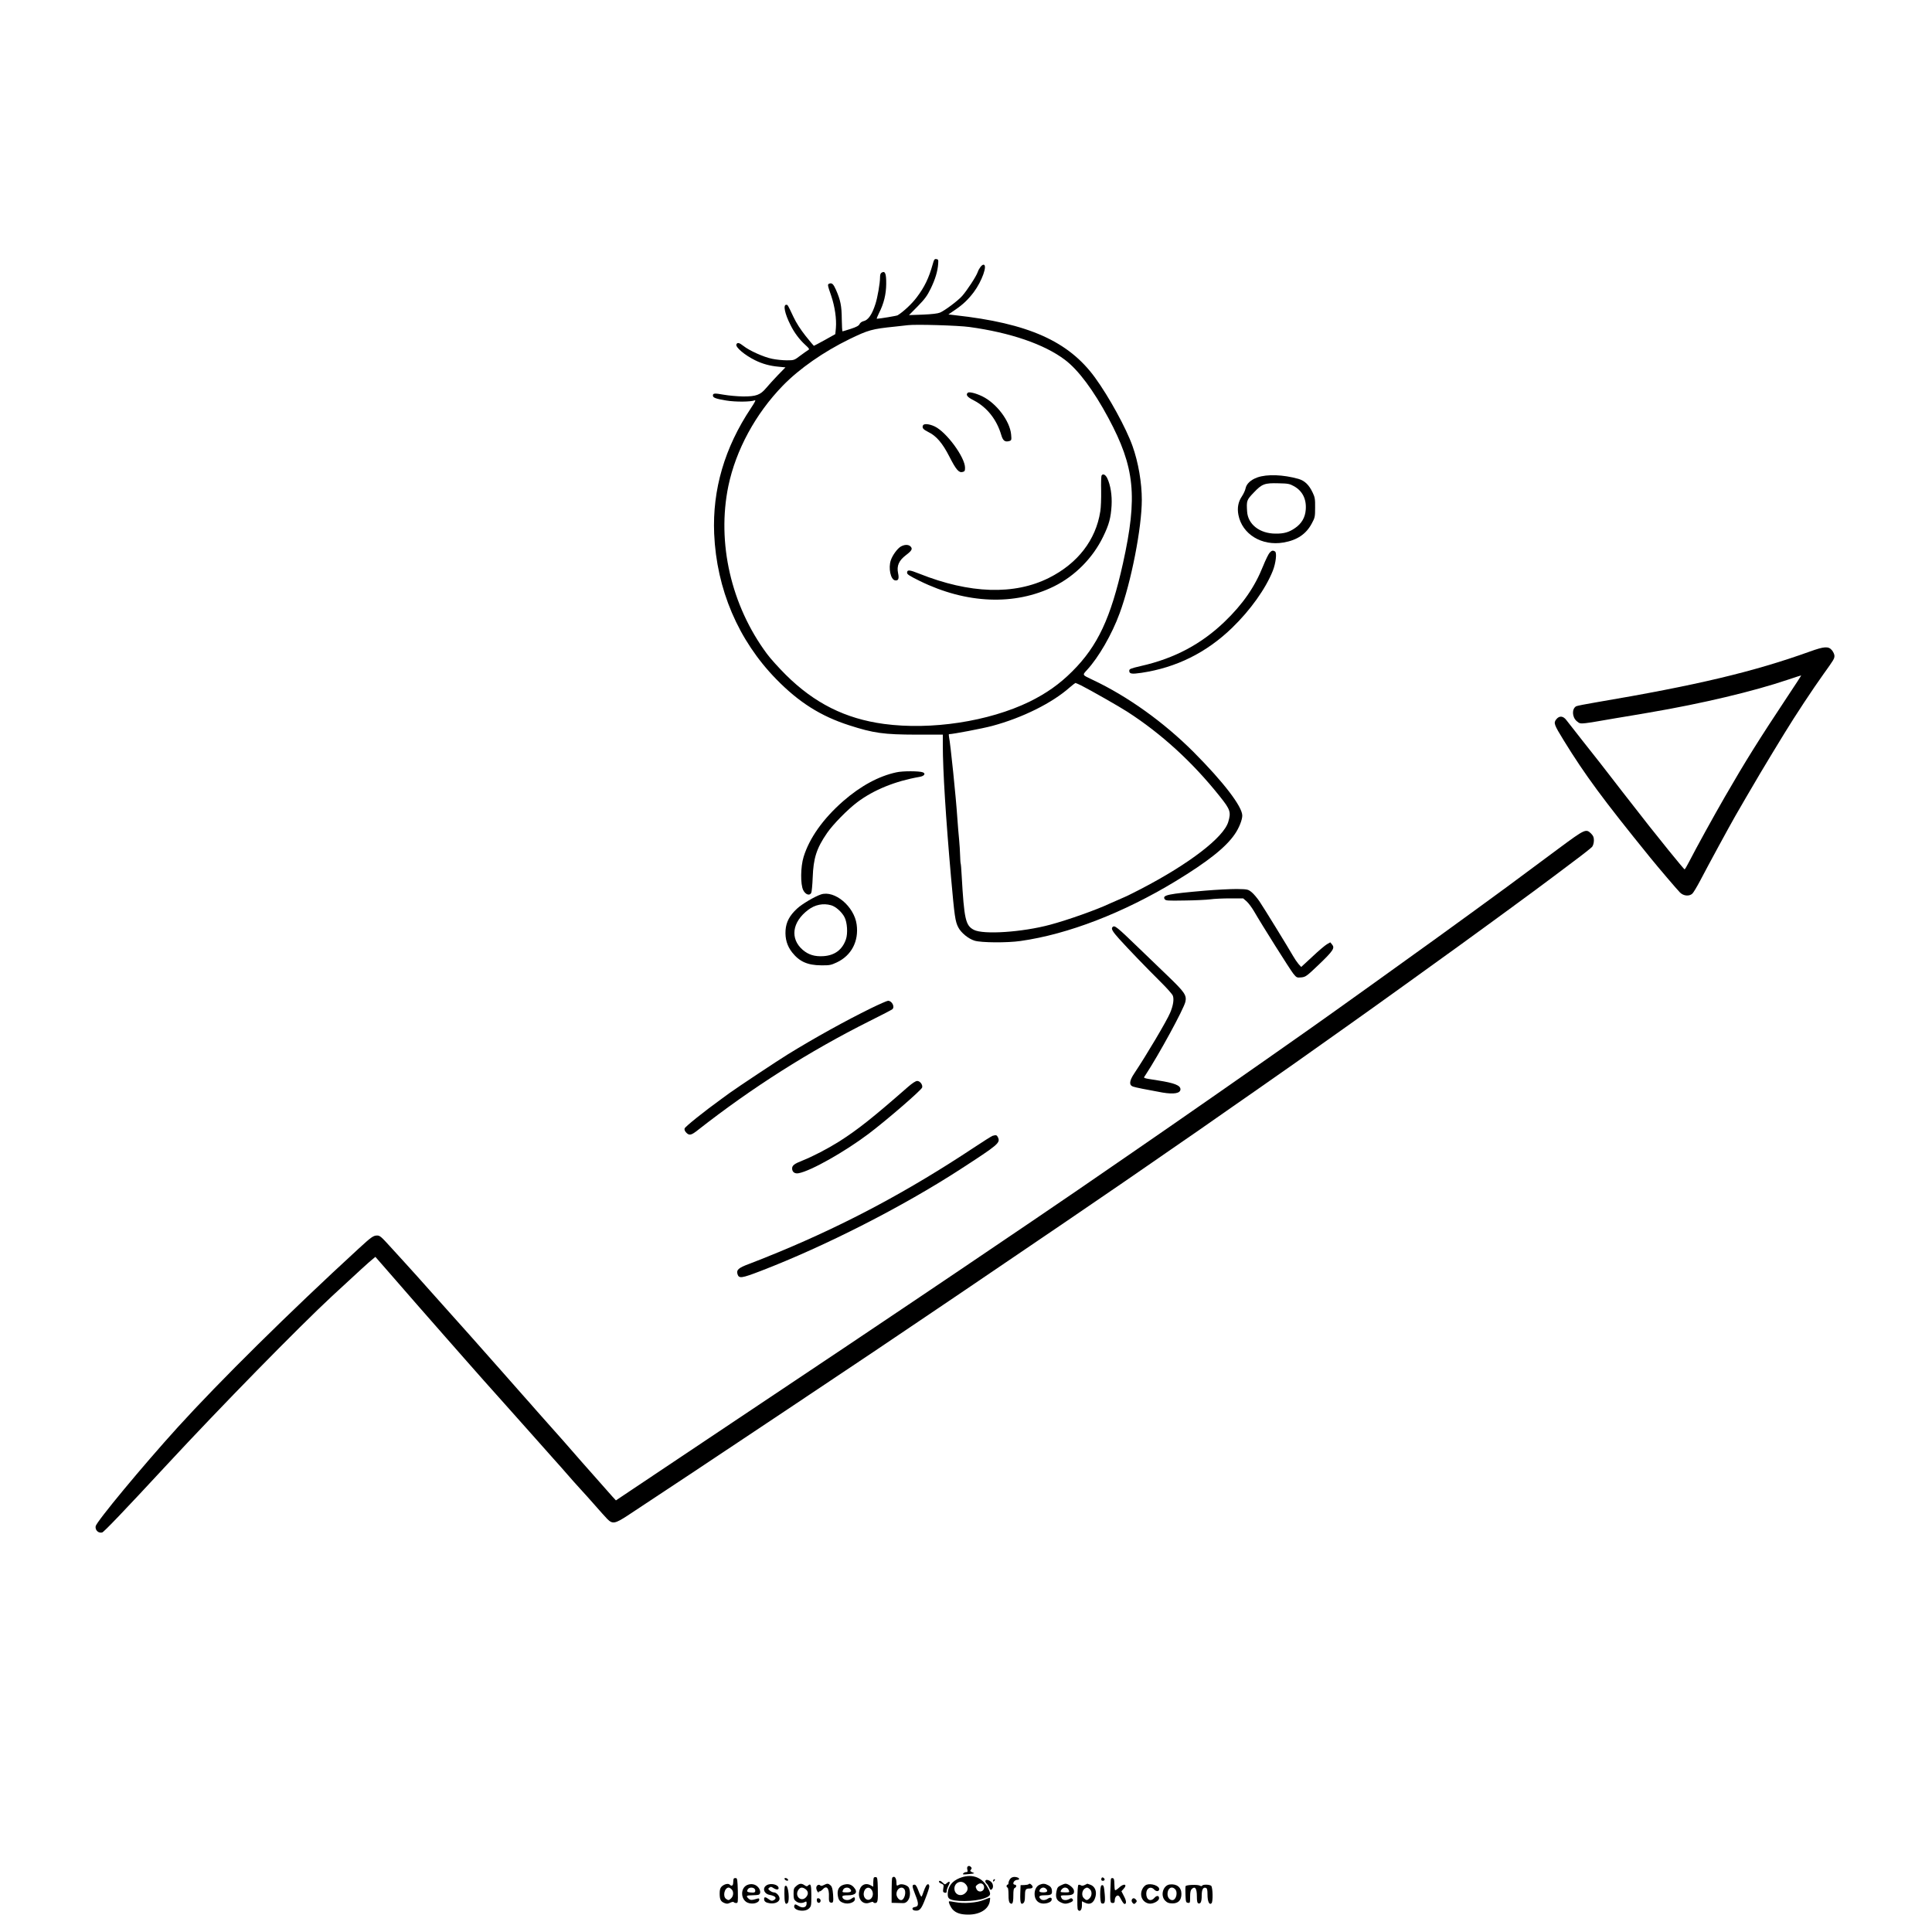 <?xml version="1.0" standalone="no"?>
<!DOCTYPE svg PUBLIC "-//W3C//DTD SVG 20010904//EN"
 "http://www.w3.org/TR/2001/REC-SVG-20010904/DTD/svg10.dtd">
<svg version="1.0" xmlns="http://www.w3.org/2000/svg"
 width="2000pt" height="2000pt" viewBox="0 0 2000 2000"
 preserveAspectRatio="xMidYMid meet">

<g transform="translate(0,2000) scale(0.1,-0.1)"
fill="#000000" stroke="none">
<path d="M9655 17263 c-40 -142 -84 -234 -165 -341 -50 -67 -139 -150 -198
-186 -10 -6 -179 -34 -215 -36 -4 0 6 26 22 58 51 100 74 196 75 303 1 106
-11 137 -45 118 -14 -7 -19 -21 -19 -53 0 -56 -26 -207 -47 -271 -35 -111 -76
-170 -125 -180 -17 -4 -34 -17 -40 -30 -7 -16 -31 -30 -90 -49 -44 -14 -82
-26 -86 -26 -4 0 -7 57 -8 128 -1 135 -13 195 -61 304 -26 58 -41 72 -68 62
-20 -8 -20 -12 20 -127 38 -113 56 -240 48 -334 l-6 -62 -109 -61 c-60 -33
-111 -60 -113 -60 -2 0 -40 46 -85 102 -53 67 -97 135 -126 197 -61 129 -59
126 -75 126 -34 0 -15 -93 44 -209 38 -78 92 -150 152 -205 44 -40 47 -46 31
-55 -10 -6 -47 -32 -82 -58 -62 -47 -64 -48 -139 -48 -42 0 -111 7 -153 16
-85 17 -235 84 -296 133 -43 34 -64 39 -73 15 -11 -28 86 -110 193 -163 77
-38 154 -59 243 -67 l72 -7 -79 -81 c-43 -45 -97 -104 -121 -133 -60 -72 -105
-88 -241 -87 -58 1 -147 9 -198 18 -95 17 -112 16 -112 -9 0 -22 30 -33 137
-51 97 -16 254 -15 297 2 13 5 -1 -22 -41 -82 -272 -408 -399 -843 -380 -1299
25 -575 249 -1102 641 -1504 235 -241 461 -384 756 -479 255 -82 357 -96 697
-97 l273 0 0 -110 c0 -260 31 -754 85 -1366 36 -405 43 -457 75 -519 29 -56
104 -118 169 -138 69 -21 338 -23 476 -3 493 70 1064 291 1605 619 332 202
519 350 612 486 44 63 78 149 78 193 0 94 -197 350 -505 659 -309 309 -682
576 -1043 746 -112 53 -109 48 -59 103 120 130 258 369 337 585 120 324 230
887 230 1176 0 177 -36 388 -96 556 -65 184 -244 511 -389 710 -274 376 -691
562 -1449 645 l-68 8 73 50 c80 55 131 104 189 180 85 114 146 285 101 285
-17 0 -46 -37 -60 -77 -16 -46 -112 -192 -161 -247 -43 -49 -181 -152 -229
-172 -24 -10 -84 -17 -179 -21 l-142 -5 90 91 c73 75 98 108 135 184 46 95 72
179 77 257 3 40 1 45 -19 48 -19 3 -24 -4 -38 -55z m380 -648 c425 -58 776
-179 988 -339 139 -104 297 -316 451 -603 274 -511 304 -811 151 -1504 -126
-567 -262 -857 -525 -1119 -132 -132 -267 -227 -443 -314 -422 -205 -1017
-296 -1507 -230 -399 54 -719 214 -1016 509 -72 72 -160 169 -195 217 -371
500 -520 1150 -399 1737 78 373 281 748 564 1039 170 175 422 351 691 482 194
94 232 105 470 129 55 6 116 13 135 15 85 10 521 -3 635 -19z m1158 -3711 c98
-50 392 -217 477 -272 352 -227 674 -520 958 -877 108 -135 117 -162 87 -263
-48 -161 -403 -434 -905 -695 -80 -42 -167 -84 -195 -95 -27 -11 -86 -37 -130
-57 -133 -63 -435 -170 -615 -218 -286 -77 -689 -104 -788 -53 -87 45 -101
108 -127 565 -3 63 -8 118 -10 121 -2 3 -5 42 -6 86 -1 43 -6 115 -10 159 -5
44 -13 148 -19 230 -13 202 -71 767 -86 838 -3 15 -3 27 1 27 39 0 348 59 445
85 314 84 623 238 805 400 28 24 54 44 58 45 4 0 31 -12 60 -26z"/>
<path d="M10018 15934 c-23 -22 -5 -45 65 -80 135 -71 235 -197 282 -357 18
-61 39 -76 86 -62 20 7 21 12 16 68 -13 139 -151 322 -298 394 -68 33 -138 50
-151 37z"/>
<path d="M9554 15595 c-10 -26 3 -41 59 -69 80 -39 145 -115 215 -253 69 -135
98 -169 136 -159 22 5 26 12 26 44 0 108 -193 371 -315 428 -58 27 -113 31
-121 9z"/>
<path d="M11404 15078 c-5 -7 -7 -78 -5 -158 1 -80 -2 -176 -9 -215 -46 -295
-234 -538 -531 -687 -359 -180 -820 -165 -1342 43 -104 42 -127 43 -127 9 0
-16 28 -33 133 -85 482 -236 981 -256 1388 -55 217 107 403 295 509 515 61
125 79 193 87 321 6 107 -11 213 -45 284 -18 37 -45 50 -58 28z"/>
<path d="M9323 14341 c-35 -22 -84 -89 -101 -140 -28 -81 -2 -202 44 -209 34
-5 43 17 31 74 -16 77 8 131 81 187 62 47 72 66 47 91 -22 21 -63 20 -102 -3z"/>
<path d="M13017 15058 c-68 -24 -114 -66 -123 -114 -4 -20 -21 -57 -39 -84
-37 -55 -49 -118 -35 -190 38 -200 242 -325 467 -286 141 24 235 88 293 198
32 59 34 69 34 163 1 87 -2 107 -25 155 -38 81 -83 124 -149 143 -157 44 -323
50 -423 15z m378 -91 c88 -49 131 -134 122 -244 -6 -80 -43 -143 -110 -189
-63 -44 -116 -59 -202 -58 -164 0 -287 96 -295 229 -7 112 -5 119 68 195 86
91 113 101 257 97 99 -2 115 -5 160 -30z"/>
<path d="M13143 14278 c-12 -13 -42 -75 -68 -139 -85 -214 -209 -393 -397
-574 -241 -232 -520 -381 -865 -459 -111 -26 -123 -31 -123 -50 0 -32 25 -36
126 -21 361 54 672 208 938 465 191 185 348 406 422 591 31 79 44 187 23 200
-22 14 -34 11 -56 -13z"/>
<path d="M18735 13255 c-585 -210 -1170 -349 -2215 -526 -101 -17 -193 -35
-203 -40 -47 -26 -44 -113 6 -155 28 -24 36 -26 92 -20 33 4 94 13 135 21 41
7 120 21 175 30 55 9 136 23 180 30 44 8 121 21 170 29 546 93 1076 219 1434
340 74 25 135 45 137 43 1 -1 -60 -94 -135 -207 -303 -457 -438 -672 -656
-1050 -115 -199 -299 -533 -370 -672 -22 -43 -43 -78 -46 -78 -3 0 -78 89
-166 198 -148 183 -236 294 -483 612 -52 68 -115 149 -140 181 -25 32 -65 84
-90 116 -25 32 -106 135 -180 228 -74 94 -147 187 -163 208 -34 47 -75 51
-107 10 -29 -37 -23 -54 78 -218 221 -359 407 -611 892 -1209 85 -105 283
-337 311 -365 36 -36 94 -42 127 -13 11 9 48 71 83 137 87 167 302 562 364
670 29 50 78 135 110 190 90 155 212 361 270 455 29 47 85 139 125 205 114
187 297 464 409 620 104 145 111 156 111 186 0 15 -12 41 -26 58 -36 43 -79
40 -229 -14z"/>
<path d="M9280 12005 c-183 -39 -371 -141 -551 -298 -208 -182 -350 -382 -410
-577 -32 -103 -34 -285 -4 -345 23 -46 66 -61 83 -28 5 10 12 81 15 158 7 202
40 304 149 462 61 89 212 243 313 319 169 127 392 218 645 262 48 8 66 34 33
47 -36 14 -208 15 -273 0z"/>
<path d="M16139 11219 c-450 -335 -683 -507 -880 -649 -64 -47 -238 -173 -386
-280 -320 -231 -1067 -767 -1313 -940 -566 -399 -1397 -978 -1843 -1284 -65
-45 -157 -108 -205 -141 -150 -105 -533 -366 -817 -559 -77 -52 -212 -143
-300 -203 -88 -60 -299 -203 -470 -318 -170 -114 -366 -247 -435 -293 -176
-120 -1040 -698 -2160 -1446 l-954 -638 -36 39 c-35 39 -176 199 -321 363 -41
47 -126 144 -188 215 -63 72 -135 153 -160 180 -25 28 -75 84 -111 125 -36 41
-103 118 -150 170 -47 53 -148 167 -225 255 -211 239 -472 533 -529 595 -28
31 -118 132 -201 225 -82 93 -202 226 -265 295 -63 69 -132 145 -155 170 -87
96 -103 110 -130 110 -40 0 -59 -13 -196 -139 -708 -650 -1435 -1368 -1869
-1846 -365 -402 -843 -979 -850 -1025 -6 -41 29 -74 68 -64 19 6 226 222 668
699 553 597 1368 1429 1713 1749 294 272 375 346 412 376 l35 29 145 -166
c174 -201 395 -453 584 -668 77 -87 176 -200 220 -250 86 -99 240 -271 400
-450 55 -61 165 -185 245 -275 80 -90 188 -212 240 -270 52 -58 122 -136 155
-175 33 -38 91 -104 130 -146 38 -41 109 -120 157 -175 47 -54 103 -116 123
-137 55 -56 80 -52 212 34 404 266 892 590 1653 1098 818 546 1055 705 1470
986 91 62 254 172 364 246 303 205 530 359 831 564 50 34 147 100 218 148 271
185 380 259 597 408 124 85 254 175 290 200 36 25 124 86 195 135 108 73 473
327 655 455 25 17 108 75 184 128 234 162 586 410 975 687 123 87 240 171 260
185 103 73 584 419 794 571 29 21 77 56 107 77 102 74 294 214 371 270 42 31
114 84 160 117 128 93 408 300 459 339 25 19 121 91 214 161 93 69 177 136
187 147 11 14 18 39 19 65 0 35 -6 49 -29 73 -53 52 -63 47 -332 -152z"/>
<path d="M12475 10780 c-383 -33 -444 -46 -419 -87 11 -17 28 -18 205 -15 107
1 227 7 267 12 40 6 134 10 207 10 l134 0 36 -31 c20 -18 54 -64 77 -103 83
-144 372 -602 406 -645 34 -42 37 -43 83 -39 45 5 54 11 181 132 149 143 168
172 138 208 l-19 23 -35 -20 c-19 -11 -87 -68 -150 -128 l-116 -107 -29 32
c-15 18 -41 56 -56 83 -48 84 -301 496 -347 564 -24 35 -60 78 -81 95 -38 30
-41 31 -155 33 -65 0 -211 -7 -327 -17z"/>
<path d="M8499 10741 c-64 -21 -197 -99 -248 -147 -77 -71 -113 -138 -119
-224 -6 -88 16 -163 68 -229 75 -95 159 -133 300 -134 87 -1 102 2 162 30 152
71 230 220 206 393 -25 186 -228 357 -369 311z m104 -112 c48 -13 112 -70 139
-123 29 -55 36 -169 15 -230 -37 -107 -115 -166 -232 -174 -90 -6 -155 14
-214 64 -135 116 -112 289 55 415 71 54 155 71 237 48z"/>
<path d="M11517 10403 c-17 -17 -1 -45 69 -123 96 -106 272 -289 426 -442 65
-64 123 -129 129 -145 14 -37 4 -103 -28 -178 -34 -82 -247 -441 -370 -625
-53 -79 -57 -122 -15 -138 24 -9 140 -32 306 -62 119 -20 186 -8 186 34 0 40
-63 65 -230 91 -169 27 -155 21 -134 53 143 218 397 685 415 761 15 67 -6 99
-182 268 -90 87 -222 214 -294 283 -237 229 -257 245 -278 223z"/>
<path d="M9015 9562 c-259 -127 -581 -305 -860 -477 -98 -60 -523 -342 -600
-398 -17 -12 -55 -40 -85 -62 -175 -126 -379 -289 -383 -307 -4 -13 3 -29 19
-45 30 -30 51 -25 119 29 558 438 1157 818 1779 1129 121 60 226 115 233 121
29 24 -3 88 -44 88 -10 0 -90 -35 -178 -78z"/>
<path d="M9399 8748 c-363 -318 -519 -442 -714 -566 -120 -75 -270 -153 -380
-197 -82 -32 -105 -50 -105 -81 0 -37 28 -57 68 -49 127 24 474 220 724 408
189 143 544 450 554 479 8 28 -22 68 -51 68 -16 0 -50 -22 -96 -62z"/>
<path d="M10275 8242 c-11 -4 -99 -59 -195 -123 -672 -445 -1303 -783 -2010
-1077 -118 -49 -262 -106 -318 -127 -108 -40 -131 -61 -117 -106 15 -46 42
-42 240 34 668 257 1469 665 2070 1055 390 253 412 271 386 328 -11 24 -20 27
-56 16z"/>
<path d="M10021 681 c-9 -6 -12 -18 -7 -35 5 -21 3 -26 -13 -26 -18 0 -39 -17
-30 -24 2 -1 31 0 64 4 58 6 59 7 31 18 -24 10 -26 15 -15 28 10 12 10 18 -2
29 -9 9 -19 11 -28 6z"/>
<path d="M9931 557 c-71 -29 -112 -79 -119 -145 -3 -36 0 -53 12 -64 37 -38
269 -36 369 2 68 26 71 40 27 118 -61 105 -168 139 -289 89z m57 -54 c35 -30
38 -68 8 -97 -46 -47 -116 -21 -116 44 0 59 64 90 108 53z m198 -29 c13 -53
-56 -77 -78 -28 -11 23 -10 29 10 44 28 23 60 15 68 -16z"/>
<path d="M9047 564 c-4 -4 -7 -27 -7 -51 l0 -44 -30 16 c-56 29 -108 -3 -117
-73 -11 -81 46 -135 112 -107 19 7 35 10 35 4 0 -5 9 -9 20 -9 26 0 30 23 27
155 -2 90 -5 110 -17 113 -9 1 -19 0 -23 -4z m-19 -136 c28 -58 -25 -122 -68
-83 -39 36 -14 120 34 113 12 -2 27 -15 34 -30z"/>
<path d="M9237 563 c-4 -3 -7 -64 -7 -134 l0 -127 48 -1 c26 -1 58 -1 72 -2
39 -1 70 43 70 99 0 26 -7 55 -14 65 -18 24 -73 39 -97 27 -26 -15 -29 -13
-29 19 0 51 -21 77 -43 54z m121 -115 c29 -29 5 -118 -30 -118 -23 0 -48 34
-48 63 0 52 48 85 78 55z"/>
<path d="M10456 548 c-9 -12 -16 -30 -16 -40 0 -10 -4 -18 -10 -18 -5 0 -10
-7 -10 -15 0 -8 5 -15 10 -15 6 0 10 -31 10 -74 0 -52 4 -77 15 -86 25 -21 35
0 35 76 0 57 4 76 15 80 8 4 15 12 15 20 0 8 -7 14 -15 14 -8 0 -15 6 -15 13
0 19 21 37 42 37 22 0 24 16 2 24 -31 12 -63 6 -78 -16z"/>
<path d="M11407 563 c-4 -3 -7 -12 -7 -20 0 -15 26 -18 34 -4 7 11 -18 33 -27
24z"/>
<path d="M7597 554 c-4 -4 -7 -22 -7 -41 0 -34 -16 -43 -37 -22 -15 15 -58 4
-83 -21 -15 -15 -20 -34 -20 -71 0 -62 10 -83 49 -99 25 -10 35 -9 60 3 18 9
33 11 37 6 3 -5 14 -9 25 -9 19 0 19 6 17 127 -3 106 -6 128 -18 131 -9 1 -19
0 -23 -4z m-25 -111 c24 -21 23 -68 -2 -93 -24 -24 -30 -24 -54 -7 -37 27 -16
117 28 117 5 0 18 -7 28 -17z"/>
<path d="M8122 548 c3 -7 13 -15 22 -16 12 -3 17 1 14 10 -3 7 -13 15 -22 16
-12 3 -17 -1 -14 -10z"/>
<path d="M11499 538 c-11 -227 -10 -238 21 -238 15 0 20 7 20 29 0 31 22 57
40 46 6 -3 19 -24 30 -46 11 -21 25 -39 31 -39 22 0 20 33 -6 81 l-26 51 20
22 c48 51 6 64 -46 14 -18 -17 -36 -28 -40 -25 -4 4 -7 33 -7 65 -1 46 -4 57
-18 60 -13 2 -18 -3 -19 -20z"/>
<path d="M10287 543 c-4 -3 -7 -11 -7 -17 0 -6 5 -5 12 2 6 6 9 14 7 17 -3 3
-9 2 -12 -2z"/>
<path d="M10200 526 c0 -7 6 -19 14 -25 8 -6 19 -25 26 -41 10 -24 15 -28 26
-19 21 17 17 59 -8 80 -27 22 -58 25 -58 5z"/>
<path d="M9720 520 c0 -6 12 -15 26 -20 23 -9 25 -14 19 -49 -5 -33 -4 -39 14
-44 17 -4 21 0 21 17 0 12 9 38 20 59 21 39 11 50 -21 21 -16 -14 -19 -14 -38
5 -23 23 -41 27 -41 11z"/>
<path d="M7734 486 c-70 -31 -68 -147 2 -181 51 -24 124 -5 124 32 0 11 -6 13
-22 8 -56 -17 -69 -17 -88 0 -31 28 -24 35 34 35 30 0 61 3 70 6 23 9 20 49
-6 78 -28 32 -73 40 -114 22z m84 -53 c3 -23 -8 -28 -48 -24 -36 4 -41 10 -30
31 16 30 74 24 78 -7z"/>
<path d="M7938 485 c-50 -28 -31 -90 30 -101 61 -11 79 -34 41 -55 -18 -9 -27
-7 -50 10 -35 26 -49 27 -49 2 0 -25 18 -38 61 -44 53 -7 99 16 99 48 0 29
-32 65 -59 65 -10 0 -29 8 -41 18 -20 16 -21 19 -6 31 13 11 20 11 41 -3 30
-20 55 -21 55 -2 0 36 -78 56 -122 31z"/>
<path d="M8243 476 c-25 -21 -28 -31 -28 -81 0 -48 4 -60 24 -76 26 -21 62
-24 92 -9 16 9 19 7 19 -15 0 -41 -40 -53 -84 -25 -33 20 -37 20 -43 4 -19
-50 107 -75 152 -30 23 23 24 31 24 135 0 112 -7 129 -36 100 -8 -8 -17 -7
-34 5 -32 22 -53 20 -86 -8z m94 -31 c30 -21 34 -51 11 -80 -50 -64 -129 6
-82 73 18 26 41 28 71 7z"/>
<path d="M8528 486 c-18 -9 -29 -11 -36 -4 -16 16 -42 1 -42 -25 0 -13 7 -32
16 -43 8 -10 13 -13 9 -6 -3 7 0 12 8 12 8 0 22 9 32 20 42 47 70 15 66 -76
-1 -40 2 -53 14 -58 30 -11 35 4 29 82 -5 60 -11 81 -26 95 -24 21 -35 21 -70
3z"/>
<path d="M8733 489 c-46 -14 -67 -49 -61 -104 7 -55 20 -72 67 -86 48 -14 111
9 111 40 0 25 -9 26 -36 6 -36 -27 -94 -14 -94 22 0 9 17 13 58 13 83 0 106
32 60 84 -27 30 -61 38 -105 25z m65 -41 c25 -25 13 -38 -33 -38 -49 0 -50 1
-35 31 12 21 50 25 68 7z"/>
<path d="M9587 478 c-8 -13 -20 -41 -27 -63 -7 -22 -16 -44 -20 -48 -4 -5 -18
21 -31 57 -17 46 -29 66 -41 66 -29 0 -28 -15 7 -104 38 -94 37 -122 -7 -128
-32 -4 -29 -32 4 -36 48 -6 65 13 107 123 23 58 41 114 41 125 0 29 -18 33
-33 8z"/>
<path d="M10647 494 c-4 -4 -24 -7 -44 -8 l-38 -1 -3 -89 c-3 -94 6 -119 33
-96 10 8 15 30 15 65 0 74 6 85 46 85 35 0 44 16 22 38 -14 14 -22 15 -31 6z"/>
<path d="M10764 490 c-33 -13 -54 -50 -54 -96 0 -52 28 -90 73 -98 40 -7 93 9
102 31 10 27 -11 37 -36 19 -28 -19 -60 -21 -77 -4 -25 25 -13 38 37 38 64 0
81 7 81 35 0 37 -10 55 -41 70 -31 17 -54 18 -85 5z m64 -42 c24 -24 13 -38
-28 -38 -26 0 -40 5 -40 13 0 18 21 37 40 37 9 0 21 -5 28 -12z"/>
<path d="M10980 482 c-30 -14 -36 -24 -44 -64 -12 -62 3 -94 51 -114 30 -13
44 -14 75 -5 42 13 55 28 39 44 -9 9 -16 8 -31 -1 -30 -18 -68 -15 -80 7 -16
30 -14 31 49 31 67 0 87 15 77 55 -7 26 -58 65 -86 65 -8 0 -31 -8 -50 -18z
m80 -41 c15 -30 14 -31 -35 -31 -25 0 -45 3 -45 6 0 20 24 44 45 44 14 0 29
-8 35 -19z"/>
<path d="M11230 487 c-18 -9 -30 -10 -42 -3 -9 6 -20 7 -25 3 -11 -12 -15
-240 -5 -256 19 -28 42 -4 42 43 l0 44 30 -14 c52 -27 92 -5 110 60 16 57 -6
109 -52 125 -17 6 -31 11 -32 11 -1 0 -12 -6 -26 -13z m52 -44 c24 -21 23 -68
-2 -93 -25 -25 -35 -25 -61 1 -24 24 -20 75 8 97 22 16 33 15 55 -5z"/>
<path d="M11868 489 c-15 -6 -34 -25 -43 -46 -31 -64 0 -134 66 -148 38 -9
103 22 107 51 4 32 -23 36 -47 8 -39 -45 -85 -22 -85 43 0 58 47 81 83 42 21
-23 51 -20 51 5 0 35 -83 63 -132 45z"/>
<path d="M12109 492 c-70 -9 -100 -116 -46 -169 20 -20 36 -26 72 -27 62 -1
95 33 95 98 0 69 -48 107 -121 98z m55 -48 c32 -31 12 -114 -28 -114 -28 0
-50 28 -50 63 0 59 42 87 78 51z"/>
<path d="M11403 483 c-19 -7 -18 -179 0 -186 33 -12 40 9 33 94 -7 86 -12 100
-33 92z"/>
<path d="M12273 474 c-2 -6 -3 -46 -1 -90 3 -73 5 -79 26 -82 21 -3 22 0 22
62 0 45 5 69 16 80 35 35 54 8 54 -75 0 -48 4 -68 14 -72 24 -10 36 16 36 79
0 65 15 92 45 80 11 -4 15 -21 15 -69 0 -71 19 -112 42 -89 16 16 13 159 -3
179 -13 15 -85 18 -94 3 -4 -7 -13 -7 -24 0 -25 13 -142 9 -148 -6z"/>
<path d="M8120 398 c0 -94 10 -122 34 -98 22 23 8 173 -16 178 -16 3 -18 -6
-18 -80z"/>
<path d="M10185 332 c-74 -30 -206 -40 -296 -23 -33 7 -63 10 -65 8 -8 -8 17
-61 39 -85 34 -36 83 -52 161 -52 118 0 207 54 222 136 3 19 5 36 3 38 -2 2
-31 -8 -64 -22z"/>
<path d="M8458 345 c-3 -3 -3 -15 -1 -26 7 -26 38 -21 38 6 0 19 -25 32 -37
20z"/>
<path d="M11716 333 c-4 -9 0 -23 9 -32 13 -14 17 -14 32 1 13 14 14 20 3 32
-16 21 -36 20 -44 -1z"/>
</g>
</svg>
